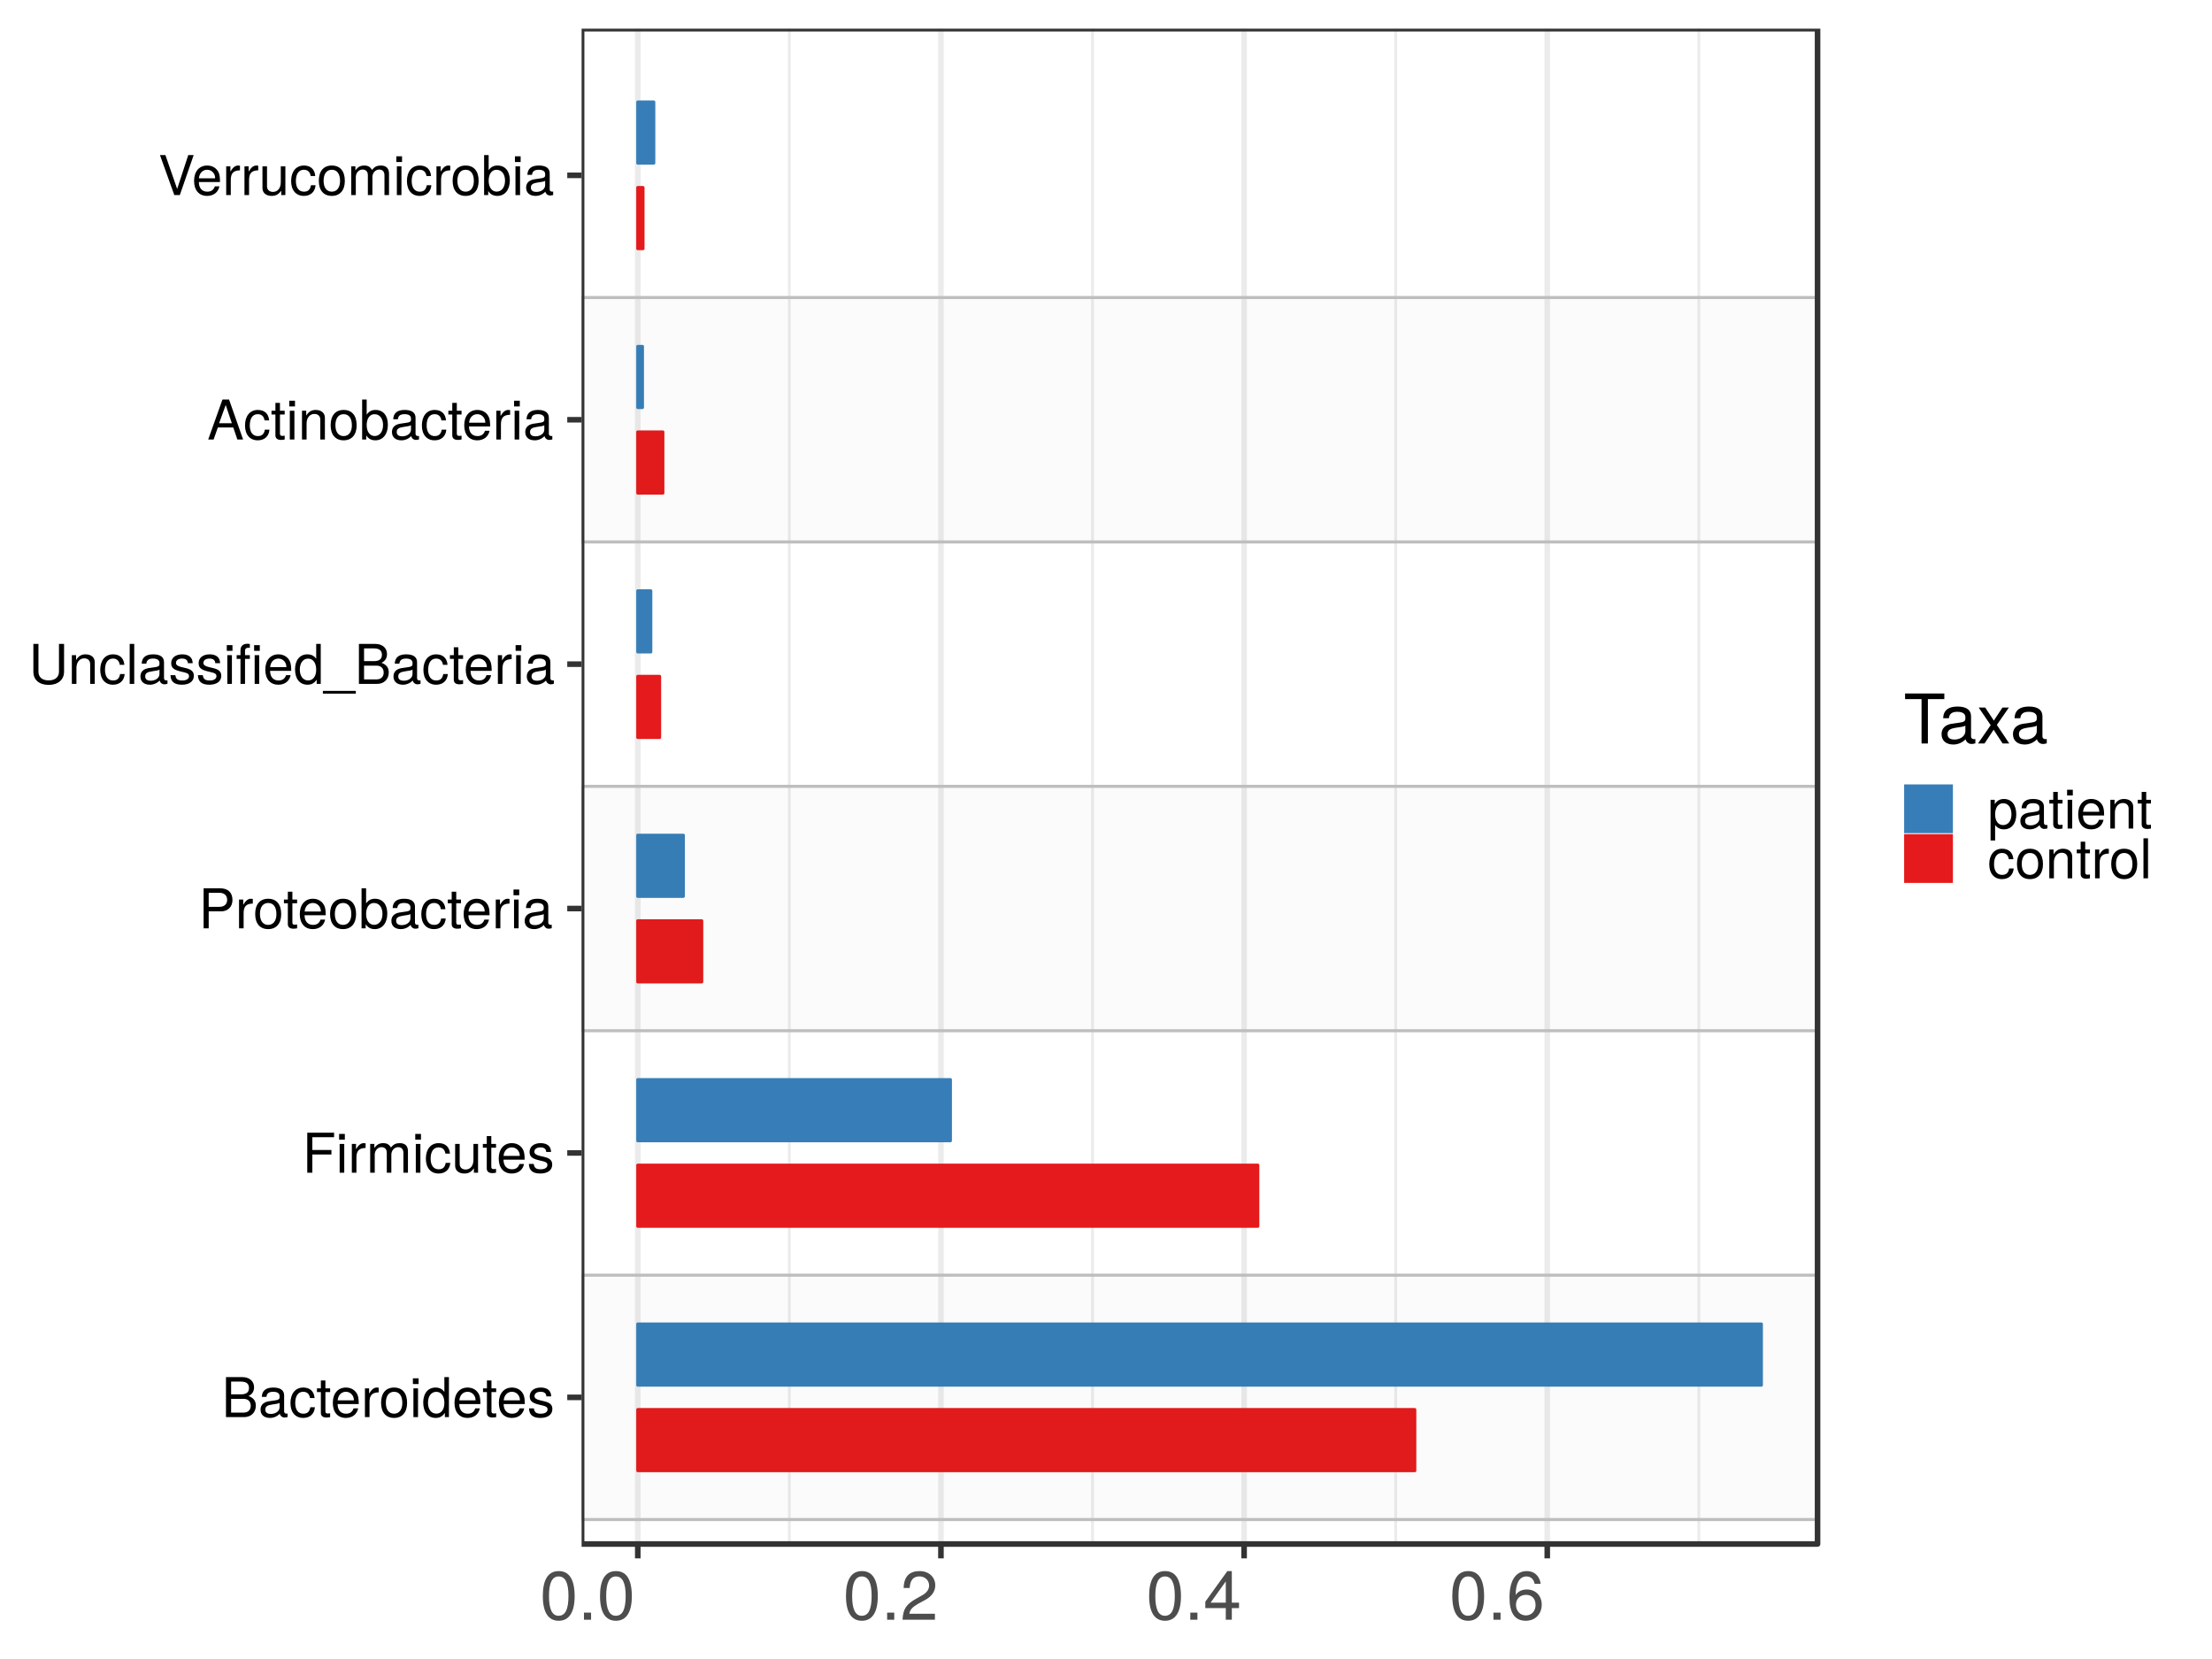 <?xml version="1.0" encoding="UTF-8"?>
<svg xmlns="http://www.w3.org/2000/svg" xmlns:xlink="http://www.w3.org/1999/xlink" width="768pt" height="576pt" viewBox="0 0 768 576" version="1.1">
<defs>
<g>
<symbol overflow="visible" id="glyph0-0">
<path style="stroke:none;" d=""/>
</symbol>
<symbol overflow="visible" id="glyph0-1">
<path style="stroke:none;" d="M 11.859 -3.969 C 11.859 -5.641 11.109 -6.641 9.328 -7.328 C 10.594 -7.922 11.25 -8.953 11.25 -10.359 C 11.25 -12.375 9.766 -13.891 7.141 -13.891 L 1.5 -13.891 L 1.5 0 L 7.766 0 C 10.266 0 11.859 -1.672 11.859 -3.969 Z M 9.484 -10.109 C 9.484 -8.703 8.672 -7.906 6.703 -7.906 L 3.281 -7.906 L 3.281 -12.328 L 6.703 -12.328 C 8.672 -12.328 9.484 -11.516 9.484 -10.109 Z M 10.094 -3.938 C 10.094 -2.609 9.281 -1.562 7.594 -1.562 L 3.281 -1.562 L 3.281 -6.344 L 7.594 -6.344 C 9.281 -6.344 10.094 -5.297 10.094 -3.938 Z M 10.094 -3.938 "/>
</symbol>
<symbol overflow="visible" id="glyph0-2">
<path style="stroke:none;" d="M 10.188 -0.031 L 10.188 -1.234 C 10.016 -1.203 9.938 -1.203 9.844 -1.203 C 9.297 -1.203 8.984 -1.484 8.984 -1.984 L 8.984 -7.547 C 8.984 -9.312 7.688 -10.266 5.234 -10.266 C 2.812 -10.266 1.328 -9.328 1.234 -7.031 L 2.844 -7.031 C 2.969 -8.25 3.688 -8.797 5.188 -8.797 C 6.609 -8.797 7.406 -8.266 7.406 -7.312 L 7.406 -6.891 C 7.406 -6.234 7.016 -5.938 5.75 -5.797 C 3.5 -5.5 3.156 -5.422 2.547 -5.188 C 1.391 -4.703 0.797 -3.812 0.797 -2.594 C 0.797 -0.781 2.062 0.281 4.078 0.281 C 5.359 0.281 6.594 -0.25 7.469 -1.188 C 7.641 -0.422 8.328 0.141 9.109 0.141 C 9.422 0.141 9.672 0.094 10.188 -0.031 Z M 7.406 -3.453 C 7.406 -2.016 5.969 -1.109 4.422 -1.109 C 3.188 -1.109 2.453 -1.547 2.453 -2.625 C 2.453 -3.672 3.156 -4.141 4.859 -4.375 C 6.531 -4.609 6.875 -4.688 7.406 -4.938 Z M 7.406 -3.453 "/>
</symbol>
<symbol overflow="visible" id="glyph0-3">
<path style="stroke:none;" d="M 9.078 -3.422 L 7.484 -3.422 C 7.219 -1.828 6.406 -1.188 5.047 -1.188 C 3.297 -1.188 2.25 -2.531 2.25 -4.891 C 2.25 -7.391 3.281 -8.797 5.016 -8.797 C 6.344 -8.797 7.188 -8.016 7.375 -6.625 L 8.969 -6.625 C 8.781 -9.062 7.25 -10.266 5.031 -10.266 C 2.344 -10.266 0.594 -8.203 0.594 -4.891 C 0.594 -1.672 2.297 0.281 5.016 0.281 C 7.391 0.281 8.891 -1.141 9.078 -3.422 Z M 9.078 -3.422 "/>
</symbol>
<symbol overflow="visible" id="glyph0-4">
<path style="stroke:none;" d="M 4.844 0 L 4.844 -1.328 C 4.625 -1.281 4.375 -1.25 4.078 -1.25 C 3.391 -1.25 3.203 -1.453 3.203 -2.156 L 3.203 -8.688 L 4.844 -8.688 L 4.844 -9.984 L 3.203 -9.984 L 3.203 -12.719 L 1.625 -12.719 L 1.625 -9.984 L 0.266 -9.984 L 0.266 -8.688 L 1.625 -8.688 L 1.625 -1.453 C 1.625 -0.438 2.297 0.141 3.547 0.141 C 3.922 0.141 4.297 0.094 4.844 0 Z M 4.844 0 "/>
</symbol>
<symbol overflow="visible" id="glyph0-5">
<path style="stroke:none;" d="M 9.766 -4.531 C 9.766 -5.984 9.656 -6.891 9.375 -7.641 C 8.719 -9.281 7.203 -10.266 5.328 -10.266 C 2.547 -10.266 0.766 -8.203 0.766 -4.938 C 0.766 -1.656 2.5 0.281 5.297 0.281 C 7.578 0.281 9.156 -1.016 9.562 -3.031 L 7.969 -3.031 C 7.531 -1.719 6.625 -1.188 5.359 -1.188 C 3.688 -1.188 2.453 -2.25 2.422 -4.531 Z M 8.078 -5.938 C 8.078 -5.938 8.078 -5.859 8.062 -5.828 L 2.453 -5.828 C 2.594 -7.594 3.719 -8.797 5.312 -8.797 C 6.875 -8.797 8.078 -7.5 8.078 -5.938 Z M 8.078 -5.938 "/>
</symbol>
<symbol overflow="visible" id="glyph0-6">
<path style="stroke:none;" d="M 6.109 -8.594 L 6.109 -10.203 C 5.844 -10.25 5.719 -10.266 5.5 -10.266 C 4.469 -10.266 3.688 -9.656 2.781 -8.172 L 2.781 -9.984 L 1.328 -9.984 L 1.328 0 L 2.922 0 L 2.922 -5.188 C 2.922 -7.422 3.656 -8.547 6.109 -8.594 Z M 6.109 -8.594 "/>
</symbol>
<symbol overflow="visible" id="glyph0-7">
<path style="stroke:none;" d="M 9.719 -4.922 C 9.719 -8.359 8.062 -10.266 5.188 -10.266 C 2.375 -10.266 0.688 -8.344 0.688 -4.984 C 0.688 -1.641 2.359 0.281 5.203 0.281 C 8 0.281 9.719 -1.641 9.719 -4.922 Z M 8.062 -4.938 C 8.062 -2.594 6.953 -1.188 5.203 -1.188 C 3.422 -1.188 2.344 -2.578 2.344 -4.984 C 2.344 -7.391 3.422 -8.797 5.203 -8.797 C 6.984 -8.797 8.062 -7.406 8.062 -4.938 Z M 8.062 -4.938 "/>
</symbol>
<symbol overflow="visible" id="glyph0-8">
<path style="stroke:none;" d="M 2.922 0 L 2.922 -9.984 L 1.328 -9.984 L 1.328 0 Z M 3.125 -11.484 L 3.125 -13.469 L 1.141 -13.469 L 1.141 -11.484 Z M 3.125 -11.484 "/>
</symbol>
<symbol overflow="visible" id="glyph0-9">
<path style="stroke:none;" d="M 9.422 0 L 9.422 -13.891 L 7.844 -13.891 L 7.844 -8.719 C 7.188 -9.734 6.109 -10.266 4.781 -10.266 C 2.188 -10.266 0.5 -8.266 0.5 -5.078 C 0.5 -1.719 2.156 0.281 4.844 0.281 C 6.203 0.281 7.156 -0.234 8.016 -1.469 L 8.016 0 Z M 7.844 -4.953 C 7.844 -2.641 6.75 -1.203 5.062 -1.203 C 3.312 -1.203 2.156 -2.672 2.156 -4.984 C 2.156 -7.312 3.312 -8.781 5.047 -8.781 C 6.766 -8.781 7.844 -7.25 7.844 -4.953 Z M 7.844 -4.953 "/>
</symbol>
<symbol overflow="visible" id="glyph0-10">
<path style="stroke:none;" d="M 8.75 -2.797 C 8.75 -4.281 7.906 -5.031 5.922 -5.5 L 4.406 -5.859 C 3.109 -6.172 2.547 -6.594 2.547 -7.297 C 2.547 -8.203 3.375 -8.797 4.672 -8.797 C 5.938 -8.797 6.625 -8.25 6.672 -7.203 L 8.344 -7.203 C 8.328 -9.156 7.031 -10.266 4.719 -10.266 C 2.406 -10.266 0.891 -9.062 0.891 -7.219 C 0.891 -5.656 1.688 -4.922 4.062 -4.344 L 5.547 -3.984 C 6.641 -3.719 7.078 -3.391 7.078 -2.672 C 7.078 -1.734 6.156 -1.188 4.766 -1.188 C 3.328 -1.188 2.531 -1.531 2.328 -3.047 L 0.641 -3.047 C 0.719 -0.75 2.016 0.281 4.625 0.281 C 7.141 0.281 8.75 -0.875 8.75 -2.797 Z M 8.75 -2.797 "/>
</symbol>
<symbol overflow="visible" id="glyph0-11">
<path style="stroke:none;" d="M 11.031 -12.328 L 11.031 -13.891 L 1.719 -13.891 L 1.719 0 L 3.484 0 L 3.484 -6.328 L 10.109 -6.328 L 10.109 -7.891 L 3.484 -7.891 L 3.484 -12.328 Z M 11.031 -12.328 "/>
</symbol>
<symbol overflow="visible" id="glyph0-12">
<path style="stroke:none;" d="M 14.469 0 L 14.469 -7.484 C 14.469 -9.281 13.484 -10.266 11.625 -10.266 C 10.281 -10.266 9.484 -9.859 8.547 -8.75 C 7.969 -9.812 7.156 -10.266 5.859 -10.266 C 4.531 -10.266 3.656 -9.766 2.797 -8.578 L 2.797 -9.984 L 1.359 -9.984 L 1.359 0 L 2.938 0 L 2.938 -6.266 C 2.938 -7.719 3.984 -8.875 5.281 -8.875 C 6.453 -8.875 7.125 -8.156 7.125 -6.875 L 7.125 0 L 8.703 0 L 8.703 -6.266 C 8.703 -7.719 9.766 -8.875 11.062 -8.875 C 12.234 -8.875 12.891 -8.141 12.891 -6.875 L 12.891 0 Z M 14.469 0 "/>
</symbol>
<symbol overflow="visible" id="glyph0-13">
<path style="stroke:none;" d="M 9.188 0 L 9.188 -9.984 L 7.594 -9.984 L 7.594 -4.469 C 7.594 -2.438 6.531 -1.109 4.875 -1.109 C 3.625 -1.109 2.812 -1.859 2.812 -3.062 L 2.812 -9.984 L 1.234 -9.984 L 1.234 -2.438 C 1.234 -0.781 2.469 0.281 4.422 0.281 C 5.891 0.281 6.812 -0.234 7.75 -1.547 L 7.75 0 Z M 9.188 0 "/>
</symbol>
<symbol overflow="visible" id="glyph0-14">
<path style="stroke:none;" d="M 11.75 -9.812 C 11.75 -12.422 10.203 -13.891 7.469 -13.891 L 1.734 -13.891 L 1.734 0 L 3.5 0 L 3.5 -5.891 L 7.859 -5.891 C 10.156 -5.891 11.75 -7.5 11.75 -9.812 Z M 9.906 -9.891 C 9.906 -8.359 8.891 -7.453 7.203 -7.453 L 3.5 -7.453 L 3.5 -12.328 L 7.203 -12.328 C 8.891 -12.328 9.906 -11.406 9.906 -9.891 Z M 9.906 -9.891 "/>
</symbol>
<symbol overflow="visible" id="glyph0-15">
<path style="stroke:none;" d="M 9.969 -5.109 C 9.969 -8.344 8.328 -10.266 5.688 -10.266 C 4.328 -10.266 3.359 -9.75 2.609 -8.625 L 2.609 -13.891 L 1.031 -13.891 L 1.031 0 L 2.453 0 L 2.453 -1.422 C 3.219 -0.266 4.234 0.281 5.625 0.281 C 8.25 0.281 9.969 -1.859 9.969 -5.109 Z M 8.297 -5.016 C 8.297 -2.75 7.125 -1.203 5.391 -1.203 C 3.719 -1.203 2.609 -2.719 2.609 -4.984 C 2.609 -7.328 3.719 -8.859 5.391 -8.781 C 7.156 -8.781 8.297 -7.234 8.297 -5.016 Z M 8.297 -5.016 "/>
</symbol>
<symbol overflow="visible" id="glyph0-16">
<path style="stroke:none;" d="M 12.281 -4.234 L 12.281 -13.891 L 10.516 -13.891 L 10.516 -4.234 C 10.516 -2.359 9.156 -1.219 6.938 -1.219 C 4.859 -1.219 3.391 -2.203 3.391 -4.234 L 3.391 -13.891 L 1.625 -13.891 L 1.625 -4.234 C 1.625 -1.406 3.641 0.344 6.938 0.344 C 10.188 0.344 12.281 -1.453 12.281 -4.234 Z M 12.281 -4.234 "/>
</symbol>
<symbol overflow="visible" id="glyph0-17">
<path style="stroke:none;" d="M 9.281 0 L 9.281 -7.547 C 9.281 -9.203 8.031 -10.266 6.109 -10.266 C 4.625 -10.266 3.672 -9.688 2.797 -8.297 L 2.797 -9.984 L 1.328 -9.984 L 1.328 0 L 2.922 0 L 2.922 -5.5 C 2.922 -7.547 4.016 -8.875 5.641 -8.875 C 6.891 -8.875 7.688 -8.109 7.688 -6.906 L 7.688 0 Z M 9.281 0 "/>
</symbol>
<symbol overflow="visible" id="glyph0-18">
<path style="stroke:none;" d="M 2.875 0 L 2.875 -13.891 L 1.297 -13.891 L 1.297 0 Z M 2.875 0 "/>
</symbol>
<symbol overflow="visible" id="glyph0-19">
<path style="stroke:none;" d="M 4.922 -8.688 L 4.922 -9.984 L 3.25 -9.984 L 3.25 -11.547 C 3.25 -12.203 3.641 -12.547 4.359 -12.547 C 4.5 -12.547 4.547 -12.547 4.922 -12.531 L 4.922 -13.844 C 4.547 -13.922 4.344 -13.938 4.016 -13.938 C 2.547 -13.938 1.672 -13.109 1.672 -11.672 L 1.672 -9.984 L 0.344 -9.984 L 0.344 -8.688 L 1.672 -8.688 L 1.672 0 L 3.25 0 L 3.25 -8.688 Z M 8.172 0 L 8.172 -9.984 L 6.594 -9.984 L 6.594 0 Z M 8.375 -11.484 L 8.375 -13.469 L 6.406 -13.469 L 6.406 -11.484 Z M 8.375 -11.484 "/>
</symbol>
<symbol overflow="visible" id="glyph0-20">
<path style="stroke:none;" d="M 11.016 3.375 L 11.016 2.422 L -0.422 2.422 L -0.422 3.375 Z M 11.016 3.375 "/>
</symbol>
<symbol overflow="visible" id="glyph0-21">
<path style="stroke:none;" d="M 12.438 0 L 7.562 -13.891 L 5.281 -13.891 L 0.328 0 L 2.203 0 L 3.672 -4.172 L 9.031 -4.172 L 10.453 0 Z M 8.531 -5.656 L 4.109 -5.656 L 6.406 -11.984 Z M 8.531 -5.656 "/>
</symbol>
<symbol overflow="visible" id="glyph0-22">
<path style="stroke:none;" d="M 12.281 -13.891 L 10.406 -13.891 L 6.547 -2.141 L 2.469 -13.891 L 0.578 -13.891 L 5.562 0 L 7.469 0 Z M 12.281 -13.891 "/>
</symbol>
<symbol overflow="visible" id="glyph0-23">
<path style="stroke:none;" d="M 9.969 -4.891 C 9.969 -8.25 8.328 -10.266 5.672 -10.266 C 4.328 -10.266 3.234 -9.656 2.5 -8.469 L 2.5 -9.984 L 1.047 -9.984 L 1.047 4.156 L 2.625 4.156 L 2.625 -1.203 C 3.469 -0.172 4.406 0.281 5.688 0.281 C 8.266 0.281 9.969 -1.719 9.969 -4.891 Z M 8.297 -4.938 C 8.297 -2.672 7.141 -1.203 5.406 -1.203 C 3.734 -1.203 2.625 -2.578 2.625 -4.922 C 2.625 -7.25 3.734 -8.781 5.406 -8.781 C 7.156 -8.781 8.297 -7.312 8.297 -4.938 Z M 8.297 -4.938 "/>
</symbol>
<symbol overflow="visible" id="glyph1-0">
<path style="stroke:none;" d=""/>
</symbol>
<symbol overflow="visible" id="glyph1-1">
<path style="stroke:none;" d="M 12.078 -8.125 C 12.078 -13.984 10.219 -16.891 6.547 -16.891 C 2.906 -16.891 1.031 -13.938 1.031 -8.266 C 1.031 -2.578 2.922 0.359 6.547 0.359 C 10.125 0.359 12.078 -2.578 12.078 -8.125 Z M 9.938 -8.312 C 9.938 -3.531 8.828 -1.375 6.5 -1.375 C 4.281 -1.375 3.172 -3.625 3.172 -8.234 C 3.172 -12.859 4.281 -15.031 6.547 -15.031 C 8.812 -15.031 9.938 -12.828 9.938 -8.312 Z M 9.938 -8.312 "/>
</symbol>
<symbol overflow="visible" id="glyph1-2">
<path style="stroke:none;" d="M 4.547 0 L 4.547 -2.469 L 2.078 -2.469 L 2.078 0 Z M 4.547 0 "/>
</symbol>
<symbol overflow="visible" id="glyph1-3">
<path style="stroke:none;" d="M 12.172 -11.938 C 12.172 -14.781 9.953 -16.891 6.766 -16.891 C 3.312 -16.891 1.312 -15.125 1.188 -11.031 L 3.281 -11.031 C 3.453 -13.859 4.625 -15.047 6.688 -15.047 C 8.594 -15.047 10.031 -13.688 10.031 -11.875 C 10.031 -10.547 9.234 -9.406 7.734 -8.547 L 5.547 -7.312 C 2.031 -5.312 1 -3.719 0.812 0 L 12.047 0 L 12.047 -2.078 L 3.172 -2.078 C 3.375 -3.453 4.141 -4.328 6.219 -5.547 L 8.594 -6.828 C 10.953 -8.094 12.172 -9.859 12.172 -11.938 Z M 12.172 -11.938 "/>
</symbol>
<symbol overflow="visible" id="glyph1-4">
<path style="stroke:none;" d="M 12.375 -4.047 L 12.375 -5.922 L 9.875 -5.922 L 9.875 -16.891 L 8.328 -16.891 L 0.672 -6.266 L 0.672 -4.047 L 7.781 -4.047 L 7.781 0 L 9.875 0 L 9.875 -4.047 Z M 7.781 -5.922 L 2.5 -5.922 L 7.781 -13.312 Z M 7.781 -5.922 "/>
</symbol>
<symbol overflow="visible" id="glyph1-5">
<path style="stroke:none;" d="M 12.219 -5.234 C 12.219 -8.375 10.078 -10.5 7.047 -10.5 C 5.375 -10.5 4.078 -9.859 3.172 -8.625 C 3.188 -12.734 4.531 -15.031 6.922 -15.031 C 8.406 -15.031 9.438 -14.094 9.766 -12.484 L 11.859 -12.484 C 11.453 -15.234 9.641 -16.891 7.078 -16.891 C 3.141 -16.891 1.031 -13.578 1.031 -7.688 C 1.031 -2.422 2.828 0.359 6.688 0.359 C 9.906 0.359 12.219 -1.922 12.219 -5.234 Z M 10.078 -5.078 C 10.078 -2.953 8.641 -1.5 6.719 -1.5 C 4.766 -1.5 3.281 -3.031 3.281 -5.188 C 3.281 -7.281 4.719 -8.641 6.781 -8.641 C 8.812 -8.641 10.078 -7.328 10.078 -5.078 Z M 10.078 -5.078 "/>
</symbol>
<symbol overflow="visible" id="glyph1-6">
<path style="stroke:none;" d="M 14.125 -15.406 L 14.125 -17.359 L 0.5 -17.359 L 0.5 -15.406 L 6.219 -15.406 L 6.219 0 L 8.422 0 L 8.422 -15.406 Z M 14.125 -15.406 "/>
</symbol>
<symbol overflow="visible" id="glyph1-7">
<path style="stroke:none;" d="M 12.734 -0.047 L 12.734 -1.547 C 12.531 -1.5 12.438 -1.5 12.312 -1.5 C 11.625 -1.5 11.234 -1.859 11.234 -2.469 L 11.234 -9.438 C 11.234 -11.641 9.625 -12.828 6.547 -12.828 C 3.531 -12.828 1.672 -11.672 1.547 -8.781 L 3.547 -8.781 C 3.719 -10.312 4.625 -11 6.484 -11 C 8.266 -11 9.266 -10.328 9.266 -9.141 L 9.266 -8.625 C 9.266 -7.781 8.766 -7.422 7.188 -7.234 C 4.375 -6.875 3.953 -6.781 3.188 -6.484 C 1.734 -5.875 1 -4.766 1 -3.234 C 1 -0.969 2.578 0.359 5.094 0.359 C 6.688 0.359 8.234 -0.312 9.328 -1.469 C 9.547 -0.531 10.406 0.172 11.375 0.172 C 11.781 0.172 12.094 0.125 12.734 -0.047 Z M 9.266 -4.312 C 9.266 -2.531 7.453 -1.375 5.531 -1.375 C 3.984 -1.375 3.078 -1.922 3.078 -3.281 C 3.078 -4.594 3.953 -5.172 6.078 -5.484 C 8.172 -5.766 8.594 -5.859 9.266 -6.172 Z M 9.266 -4.312 "/>
</symbol>
<symbol overflow="visible" id="glyph1-8">
<path style="stroke:none;" d="M 11.266 0 L 6.953 -6.453 L 11.141 -12.484 L 8.906 -12.484 L 5.906 -7.953 L 2.906 -12.484 L 0.641 -12.484 L 4.812 -6.359 L 0.406 0 L 2.672 0 L 5.828 -4.781 L 8.953 0 Z M 11.266 0 "/>
</symbol>
</g>
<clipPath id="clip1">
  <path d="M 201.93 9.961 L 632 9.961 L 632 537 L 201.93 537 Z M 201.93 9.961 "/>
</clipPath>
<clipPath id="clip2">
  <path d="M 273 9.961 L 275 9.961 L 275 537 L 273 537 Z M 273 9.961 "/>
</clipPath>
<clipPath id="clip3">
  <path d="M 378 9.961 L 380 9.961 L 380 537 L 378 537 Z M 378 9.961 "/>
</clipPath>
<clipPath id="clip4">
  <path d="M 484 9.961 L 486 9.961 L 486 537 L 484 537 Z M 484 9.961 "/>
</clipPath>
<clipPath id="clip5">
  <path d="M 589 9.961 L 591 9.961 L 591 537 L 589 537 Z M 589 9.961 "/>
</clipPath>
<clipPath id="clip6">
  <path d="M 220 9.961 L 223 9.961 L 223 537.07 L 220 537.07 Z M 220 9.961 "/>
</clipPath>
<clipPath id="clip7">
  <path d="M 325 9.961 L 328 9.961 L 328 537.07 L 325 537.07 Z M 325 9.961 "/>
</clipPath>
<clipPath id="clip8">
  <path d="M 430 9.961 L 433 9.961 L 433 537.07 L 430 537.07 Z M 430 9.961 "/>
</clipPath>
<clipPath id="clip9">
  <path d="M 536 9.961 L 539 9.961 L 539 537.07 L 536 537.07 Z M 536 9.961 "/>
</clipPath>
<clipPath id="clip10">
  <path d="M 201.93 442 L 632 442 L 632 528 L 201.93 528 Z M 201.93 442 "/>
</clipPath>
<clipPath id="clip11">
  <path d="M 201.93 442 L 632 442 L 632 529 L 201.93 529 Z M 201.93 442 "/>
</clipPath>
<clipPath id="clip12">
  <path d="M 201.93 273 L 632 273 L 632 358 L 201.93 358 Z M 201.93 273 "/>
</clipPath>
<clipPath id="clip13">
  <path d="M 201.93 272 L 632 272 L 632 359 L 201.93 359 Z M 201.93 272 "/>
</clipPath>
<clipPath id="clip14">
  <path d="M 201.93 103 L 632 103 L 632 189 L 201.93 189 Z M 201.93 103 "/>
</clipPath>
<clipPath id="clip15">
  <path d="M 201.93 102 L 632 102 L 632 189 L 201.93 189 Z M 201.93 102 "/>
</clipPath>
<clipPath id="clip16">
  <path d="M 201.93 9.961 L 632.051 9.961 L 632.051 537.07 L 201.93 537.07 Z M 201.93 9.961 "/>
</clipPath>
</defs>
<g id="surface3839">
<rect x="0" y="0" width="768" height="576" style="fill:rgb(100%,100%,100%);fill-opacity:1;stroke:none;"/>
<rect x="0" y="0" width="768" height="576" style="fill:rgb(100%,100%,100%);fill-opacity:1;stroke:none;"/>
<path style="fill:none;stroke-width:1.94;stroke-linecap:round;stroke-linejoin:round;stroke:rgb(100%,100%,100%);stroke-opacity:1;stroke-miterlimit:10;" d="M 0 576 L 768 576 L 768 0 L 0 0 Z M 0 576 "/>
<g clip-path="url(#clip1)" clip-rule="nonzero">
<path style=" stroke:none;fill-rule:nonzero;fill:rgb(100%,100%,100%);fill-opacity:1;" d="M 201.93 536.07 L 631.051 536.07 L 631.051 9.961 L 201.93 9.961 Z M 201.93 536.07 "/>
</g>
<g clip-path="url(#clip2)" clip-rule="nonzero">
<path style="fill:none;stroke-width:0.97;stroke-linecap:butt;stroke-linejoin:round;stroke:rgb(92.157%,92.157%,92.157%);stroke-opacity:1;stroke-miterlimit:10;" d="M 274.062 536.07 L 274.062 9.961 "/>
</g>
<g clip-path="url(#clip3)" clip-rule="nonzero">
<path style="fill:none;stroke-width:0.97;stroke-linecap:butt;stroke-linejoin:round;stroke:rgb(92.157%,92.157%,92.157%);stroke-opacity:1;stroke-miterlimit:10;" d="M 379.32 536.07 L 379.32 9.961 "/>
</g>
<g clip-path="url(#clip4)" clip-rule="nonzero">
<path style="fill:none;stroke-width:0.97;stroke-linecap:butt;stroke-linejoin:round;stroke:rgb(92.157%,92.157%,92.157%);stroke-opacity:1;stroke-miterlimit:10;" d="M 484.578 536.07 L 484.578 9.961 "/>
</g>
<g clip-path="url(#clip5)" clip-rule="nonzero">
<path style="fill:none;stroke-width:0.97;stroke-linecap:butt;stroke-linejoin:round;stroke:rgb(92.157%,92.157%,92.157%);stroke-opacity:1;stroke-miterlimit:10;" d="M 589.832 536.07 L 589.832 9.961 "/>
</g>
<g clip-path="url(#clip6)" clip-rule="nonzero">
<path style="fill:none;stroke-width:1.94;stroke-linecap:butt;stroke-linejoin:round;stroke:rgb(92.157%,92.157%,92.157%);stroke-opacity:1;stroke-miterlimit:10;" d="M 221.434 536.07 L 221.434 9.961 "/>
</g>
<g clip-path="url(#clip7)" clip-rule="nonzero">
<path style="fill:none;stroke-width:1.94;stroke-linecap:butt;stroke-linejoin:round;stroke:rgb(92.157%,92.157%,92.157%);stroke-opacity:1;stroke-miterlimit:10;" d="M 326.691 536.07 L 326.691 9.961 "/>
</g>
<g clip-path="url(#clip8)" clip-rule="nonzero">
<path style="fill:none;stroke-width:1.94;stroke-linecap:butt;stroke-linejoin:round;stroke:rgb(92.157%,92.157%,92.157%);stroke-opacity:1;stroke-miterlimit:10;" d="M 431.949 536.07 L 431.949 9.961 "/>
</g>
<g clip-path="url(#clip9)" clip-rule="nonzero">
<path style="fill:none;stroke-width:1.94;stroke-linecap:butt;stroke-linejoin:round;stroke:rgb(92.157%,92.157%,92.157%);stroke-opacity:1;stroke-miterlimit:10;" d="M 537.203 536.07 L 537.203 9.961 "/>
</g>
<path style="fill-rule:nonzero;fill:rgb(21.569%,49.412%,72.157%);fill-opacity:1;stroke-width:1.067;stroke-linecap:butt;stroke-linejoin:round;stroke:rgb(21.569%,49.412%,72.157%);stroke-opacity:1;stroke-miterlimit:10;" d="M 221.434 480.914 L 611.543 480.914 L 611.543 459.699 L 221.434 459.699 Z M 221.434 480.914 "/>
<path style="fill-rule:nonzero;fill:rgb(89.412%,10.196%,10.98%);fill-opacity:1;stroke-width:1.067;stroke-linecap:butt;stroke-linejoin:round;stroke:rgb(89.412%,10.196%,10.98%);stroke-opacity:1;stroke-miterlimit:10;" d="M 221.434 510.613 L 491.207 510.613 L 491.207 489.398 L 221.434 489.398 Z M 221.434 510.613 "/>
<path style="fill-rule:nonzero;fill:rgb(21.569%,49.412%,72.157%);fill-opacity:1;stroke-width:1.067;stroke-linecap:butt;stroke-linejoin:round;stroke:rgb(21.569%,49.412%,72.157%);stroke-opacity:1;stroke-miterlimit:10;" d="M 221.434 396.059 L 329.98 396.059 L 329.98 374.844 L 221.434 374.844 Z M 221.434 396.059 "/>
<path style="fill-rule:nonzero;fill:rgb(89.412%,10.196%,10.98%);fill-opacity:1;stroke-width:1.067;stroke-linecap:butt;stroke-linejoin:round;stroke:rgb(89.412%,10.196%,10.98%);stroke-opacity:1;stroke-miterlimit:10;" d="M 221.434 425.758 L 436.703 425.758 L 436.703 404.543 L 221.434 404.543 Z M 221.434 425.758 "/>
<path style="fill-rule:nonzero;fill:rgb(21.569%,49.412%,72.157%);fill-opacity:1;stroke-width:1.067;stroke-linecap:butt;stroke-linejoin:round;stroke:rgb(21.569%,49.412%,72.157%);stroke-opacity:1;stroke-miterlimit:10;" d="M 221.434 311.203 L 237.254 311.203 L 237.254 289.988 L 221.434 289.988 Z M 221.434 311.203 "/>
<path style="fill-rule:nonzero;fill:rgb(89.412%,10.196%,10.98%);fill-opacity:1;stroke-width:1.067;stroke-linecap:butt;stroke-linejoin:round;stroke:rgb(89.412%,10.196%,10.98%);stroke-opacity:1;stroke-miterlimit:10;" d="M 221.434 340.902 L 243.637 340.902 L 243.637 319.688 L 221.434 319.688 Z M 221.434 340.902 "/>
<path style="fill-rule:nonzero;fill:rgb(21.569%,49.412%,72.157%);fill-opacity:1;stroke-width:1.067;stroke-linecap:butt;stroke-linejoin:round;stroke:rgb(21.569%,49.412%,72.157%);stroke-opacity:1;stroke-miterlimit:10;" d="M 221.434 226.348 L 225.953 226.348 L 225.953 205.133 L 221.434 205.133 Z M 221.434 226.348 "/>
<path style="fill-rule:nonzero;fill:rgb(89.412%,10.196%,10.98%);fill-opacity:1;stroke-width:1.067;stroke-linecap:butt;stroke-linejoin:round;stroke:rgb(89.412%,10.196%,10.98%);stroke-opacity:1;stroke-miterlimit:10;" d="M 221.434 256.047 L 229.012 256.047 L 229.012 234.832 L 221.434 234.832 Z M 221.434 256.047 "/>
<path style="fill-rule:nonzero;fill:rgb(21.569%,49.412%,72.157%);fill-opacity:1;stroke-width:1.067;stroke-linecap:butt;stroke-linejoin:round;stroke:rgb(21.569%,49.412%,72.157%);stroke-opacity:1;stroke-miterlimit:10;" d="M 221.434 141.488 L 223.055 141.488 L 223.055 120.273 L 221.434 120.273 Z M 221.434 141.488 "/>
<path style="fill-rule:nonzero;fill:rgb(89.412%,10.196%,10.98%);fill-opacity:1;stroke-width:1.067;stroke-linecap:butt;stroke-linejoin:round;stroke:rgb(89.412%,10.196%,10.98%);stroke-opacity:1;stroke-miterlimit:10;" d="M 221.434 171.188 L 230.141 171.188 L 230.141 149.973 L 221.434 149.973 Z M 221.434 171.188 "/>
<path style="fill-rule:nonzero;fill:rgb(21.569%,49.412%,72.157%);fill-opacity:1;stroke-width:1.067;stroke-linecap:butt;stroke-linejoin:round;stroke:rgb(21.569%,49.412%,72.157%);stroke-opacity:1;stroke-miterlimit:10;" d="M 221.434 56.633 L 226.988 56.633 L 226.988 35.418 L 221.434 35.418 Z M 221.434 56.633 "/>
<path style="fill-rule:nonzero;fill:rgb(89.412%,10.196%,10.98%);fill-opacity:1;stroke-width:1.067;stroke-linecap:butt;stroke-linejoin:round;stroke:rgb(89.412%,10.196%,10.98%);stroke-opacity:1;stroke-miterlimit:10;" d="M 221.434 86.332 L 223.246 86.332 L 223.246 65.117 L 221.434 65.117 Z M 221.434 86.332 "/>
<g clip-path="url(#clip10)" clip-rule="nonzero">
<path style=" stroke:none;fill-rule:nonzero;fill:rgb(34.902%,34.902%,34.902%);fill-opacity:0.02;" d="M 201.93 527.586 L 631.051 527.586 L 631.051 442.73 L 201.93 442.73 Z M 201.93 527.586 "/>
</g>
<g clip-path="url(#clip11)" clip-rule="nonzero">
<path style="fill:none;stroke-width:1.067;stroke-linecap:butt;stroke-linejoin:round;stroke:rgb(74.51%,74.51%,74.51%);stroke-opacity:1;stroke-miterlimit:10;" d="M 201.93 527.586 L 631.051 527.586 L 631.051 442.73 L 201.93 442.73 Z M 201.93 527.586 "/>
</g>
<g clip-path="url(#clip12)" clip-rule="nonzero">
<path style=" stroke:none;fill-rule:nonzero;fill:rgb(34.902%,34.902%,34.902%);fill-opacity:0.02;" d="M 201.93 357.871 L 631.051 357.871 L 631.051 273.016 L 201.93 273.016 Z M 201.93 357.871 "/>
</g>
<g clip-path="url(#clip13)" clip-rule="nonzero">
<path style="fill:none;stroke-width:1.067;stroke-linecap:butt;stroke-linejoin:round;stroke:rgb(74.51%,74.51%,74.51%);stroke-opacity:1;stroke-miterlimit:10;" d="M 201.93 357.871 L 631.051 357.871 L 631.051 273.016 L 201.93 273.016 Z M 201.93 357.871 "/>
</g>
<g clip-path="url(#clip14)" clip-rule="nonzero">
<path style=" stroke:none;fill-rule:nonzero;fill:rgb(34.902%,34.902%,34.902%);fill-opacity:0.02;" d="M 201.93 188.16 L 631.051 188.16 L 631.051 103.305 L 201.93 103.305 Z M 201.93 188.16 "/>
</g>
<g clip-path="url(#clip15)" clip-rule="nonzero">
<path style="fill:none;stroke-width:1.067;stroke-linecap:butt;stroke-linejoin:round;stroke:rgb(74.51%,74.51%,74.51%);stroke-opacity:1;stroke-miterlimit:10;" d="M 201.93 188.16 L 631.051 188.16 L 631.051 103.305 L 201.93 103.305 Z M 201.93 188.16 "/>
</g>
<g clip-path="url(#clip16)" clip-rule="nonzero">
<path style="fill:none;stroke-width:1.94;stroke-linecap:round;stroke-linejoin:round;stroke:rgb(20%,20%,20%);stroke-opacity:1;stroke-miterlimit:10;" d="M 201.93 536.07 L 631.051 536.07 L 631.051 9.961 L 201.93 9.961 Z M 201.93 536.07 "/>
</g>
<g style="fill:rgb(0%,0%,0%);fill-opacity:1;">
  <use xlink:href="#glyph0-1" x="76.961" y="492.018"/>
  <use xlink:href="#glyph0-2" x="89.665" y="492.018"/>
  <use xlink:href="#glyph0-3" x="100.255" y="492.018"/>
  <use xlink:href="#glyph0-4" x="109.778" y="492.018"/>
  <use xlink:href="#glyph0-5" x="114.787" y="492.018"/>
  <use xlink:href="#glyph0-6" x="125.377" y="492.018"/>
  <use xlink:href="#glyph0-7" x="131.624" y="492.018"/>
  <use xlink:href="#glyph0-8" x="142.214" y="492.018"/>
  <use xlink:href="#glyph0-9" x="146.442" y="492.018"/>
  <use xlink:href="#glyph0-5" x="157.032" y="492.018"/>
  <use xlink:href="#glyph0-4" x="167.432" y="492.018"/>
  <use xlink:href="#glyph0-5" x="172.44" y="492.018"/>
  <use xlink:href="#glyph0-10" x="183.03" y="492.018"/>
</g>
<g style="fill:rgb(0%,0%,0%);fill-opacity:1;">
  <use xlink:href="#glyph0-11" x="104.961" y="407.162"/>
  <use xlink:href="#glyph0-8" x="116.599" y="407.162"/>
  <use xlink:href="#glyph0-6" x="120.827" y="407.162"/>
  <use xlink:href="#glyph0-12" x="127.17" y="407.162"/>
  <use xlink:href="#glyph0-8" x="143.036" y="407.162"/>
  <use xlink:href="#glyph0-3" x="147.265" y="407.162"/>
  <use xlink:href="#glyph0-13" x="156.788" y="407.162"/>
  <use xlink:href="#glyph0-4" x="167.378" y="407.162"/>
  <use xlink:href="#glyph0-5" x="172.387" y="407.162"/>
  <use xlink:href="#glyph0-10" x="182.977" y="407.162"/>
</g>
<g style="fill:rgb(0%,0%,0%);fill-opacity:1;">
  <use xlink:href="#glyph0-14" x="68.961" y="322.307"/>
  <use xlink:href="#glyph0-6" x="81.665" y="322.307"/>
  <use xlink:href="#glyph0-7" x="87.912" y="322.307"/>
  <use xlink:href="#glyph0-4" x="98.312" y="322.307"/>
  <use xlink:href="#glyph0-5" x="103.32" y="322.307"/>
  <use xlink:href="#glyph0-7" x="113.91" y="322.307"/>
  <use xlink:href="#glyph0-15" x="124.5" y="322.307"/>
  <use xlink:href="#glyph0-2" x="135.09" y="322.307"/>
  <use xlink:href="#glyph0-3" x="145.68" y="322.307"/>
  <use xlink:href="#glyph0-4" x="155.203" y="322.307"/>
  <use xlink:href="#glyph0-5" x="160.212" y="322.307"/>
  <use xlink:href="#glyph0-6" x="170.802" y="322.307"/>
  <use xlink:href="#glyph0-8" x="177.145" y="322.307"/>
  <use xlink:href="#glyph0-2" x="181.373" y="322.307"/>
</g>
<g style="fill:rgb(0%,0%,0%);fill-opacity:1;">
  <use xlink:href="#glyph0-16" x="9.961" y="237.451"/>
  <use xlink:href="#glyph0-17" x="23.617" y="237.451"/>
  <use xlink:href="#glyph0-3" x="34.207" y="237.451"/>
  <use xlink:href="#glyph0-18" x="43.73" y="237.451"/>
  <use xlink:href="#glyph0-2" x="47.959" y="237.451"/>
  <use xlink:href="#glyph0-10" x="58.549" y="237.451"/>
  <use xlink:href="#glyph0-10" x="68.072" y="237.451"/>
  <use xlink:href="#glyph0-8" x="77.596" y="237.451"/>
  <use xlink:href="#glyph0-19" x="81.824" y="237.451"/>
  <use xlink:href="#glyph0-5" x="91.348" y="237.451"/>
  <use xlink:href="#glyph0-9" x="101.938" y="237.451"/>
  <use xlink:href="#glyph0-20" x="112.527" y="237.451"/>
  <use xlink:href="#glyph0-1" x="123.117" y="237.451"/>
  <use xlink:href="#glyph0-2" x="135.821" y="237.451"/>
  <use xlink:href="#glyph0-3" x="146.411" y="237.451"/>
  <use xlink:href="#glyph0-4" x="155.935" y="237.451"/>
  <use xlink:href="#glyph0-5" x="160.943" y="237.451"/>
  <use xlink:href="#glyph0-6" x="171.533" y="237.451"/>
  <use xlink:href="#glyph0-8" x="177.876" y="237.451"/>
  <use xlink:href="#glyph0-2" x="182.104" y="237.451"/>
</g>
<g style="fill:rgb(0%,0%,0%);fill-opacity:1;">
  <use xlink:href="#glyph0-21" x="71.961" y="152.596"/>
  <use xlink:href="#glyph0-3" x="84.475" y="152.596"/>
  <use xlink:href="#glyph0-4" x="93.998" y="152.596"/>
  <use xlink:href="#glyph0-8" x="99.293" y="152.596"/>
  <use xlink:href="#glyph0-17" x="103.521" y="152.596"/>
  <use xlink:href="#glyph0-7" x="114.111" y="152.596"/>
  <use xlink:href="#glyph0-15" x="124.701" y="152.596"/>
  <use xlink:href="#glyph0-2" x="135.291" y="152.596"/>
  <use xlink:href="#glyph0-3" x="145.881" y="152.596"/>
  <use xlink:href="#glyph0-4" x="155.404" y="152.596"/>
  <use xlink:href="#glyph0-5" x="160.413" y="152.596"/>
  <use xlink:href="#glyph0-6" x="171.003" y="152.596"/>
  <use xlink:href="#glyph0-8" x="177.346" y="152.596"/>
  <use xlink:href="#glyph0-2" x="181.574" y="152.596"/>
</g>
<g style="fill:rgb(0%,0%,0%);fill-opacity:1;">
  <use xlink:href="#glyph0-22" x="54.961" y="67.736"/>
  <use xlink:href="#glyph0-5" x="66.617" y="67.736"/>
  <use xlink:href="#glyph0-6" x="77.207" y="67.736"/>
  <use xlink:href="#glyph0-6" x="83.55" y="67.736"/>
  <use xlink:href="#glyph0-13" x="89.893" y="67.736"/>
  <use xlink:href="#glyph0-3" x="100.482" y="67.736"/>
  <use xlink:href="#glyph0-7" x="110.006" y="67.736"/>
  <use xlink:href="#glyph0-12" x="120.596" y="67.736"/>
  <use xlink:href="#glyph0-8" x="136.462" y="67.736"/>
  <use xlink:href="#glyph0-3" x="140.69" y="67.736"/>
  <use xlink:href="#glyph0-6" x="150.214" y="67.736"/>
  <use xlink:href="#glyph0-7" x="156.461" y="67.736"/>
  <use xlink:href="#glyph0-15" x="167.051" y="67.736"/>
  <use xlink:href="#glyph0-8" x="177.641" y="67.736"/>
  <use xlink:href="#glyph0-2" x="181.869" y="67.736"/>
</g>
<path style="fill:none;stroke-width:1.94;stroke-linecap:butt;stroke-linejoin:round;stroke:rgb(20%,20%,20%);stroke-opacity:1;stroke-miterlimit:10;" d="M 196.949 485.156 L 201.93 485.156 "/>
<path style="fill:none;stroke-width:1.94;stroke-linecap:butt;stroke-linejoin:round;stroke:rgb(20%,20%,20%);stroke-opacity:1;stroke-miterlimit:10;" d="M 196.949 400.301 L 201.93 400.301 "/>
<path style="fill:none;stroke-width:1.94;stroke-linecap:butt;stroke-linejoin:round;stroke:rgb(20%,20%,20%);stroke-opacity:1;stroke-miterlimit:10;" d="M 196.949 315.445 L 201.93 315.445 "/>
<path style="fill:none;stroke-width:1.94;stroke-linecap:butt;stroke-linejoin:round;stroke:rgb(20%,20%,20%);stroke-opacity:1;stroke-miterlimit:10;" d="M 196.949 230.59 L 201.93 230.59 "/>
<path style="fill:none;stroke-width:1.94;stroke-linecap:butt;stroke-linejoin:round;stroke:rgb(20%,20%,20%);stroke-opacity:1;stroke-miterlimit:10;" d="M 196.949 145.734 L 201.93 145.734 "/>
<path style="fill:none;stroke-width:1.94;stroke-linecap:butt;stroke-linejoin:round;stroke:rgb(20%,20%,20%);stroke-opacity:1;stroke-miterlimit:10;" d="M 196.949 60.875 L 201.93 60.875 "/>
<path style="fill:none;stroke-width:1.94;stroke-linecap:butt;stroke-linejoin:round;stroke:rgb(20%,20%,20%);stroke-opacity:1;stroke-miterlimit:10;" d="M 221.434 541.051 L 221.434 536.07 "/>
<path style="fill:none;stroke-width:1.94;stroke-linecap:butt;stroke-linejoin:round;stroke:rgb(20%,20%,20%);stroke-opacity:1;stroke-miterlimit:10;" d="M 326.691 541.051 L 326.691 536.07 "/>
<path style="fill:none;stroke-width:1.94;stroke-linecap:butt;stroke-linejoin:round;stroke:rgb(20%,20%,20%);stroke-opacity:1;stroke-miterlimit:10;" d="M 431.949 541.051 L 431.949 536.07 "/>
<path style="fill:none;stroke-width:1.94;stroke-linecap:butt;stroke-linejoin:round;stroke:rgb(20%,20%,20%);stroke-opacity:1;stroke-miterlimit:10;" d="M 537.203 541.051 L 537.203 536.07 "/>
<g style="fill:rgb(30.196%,30.196%,30.196%);fill-opacity:1;">
  <use xlink:href="#glyph1-1" x="187.434" y="562.367"/>
  <use xlink:href="#glyph1-2" x="200.674" y="562.367"/>
  <use xlink:href="#glyph1-1" x="207.294" y="562.367"/>
</g>
<g style="fill:rgb(30.196%,30.196%,30.196%);fill-opacity:1;">
  <use xlink:href="#glyph1-1" x="292.691" y="562.367"/>
  <use xlink:href="#glyph1-2" x="305.932" y="562.367"/>
  <use xlink:href="#glyph1-3" x="312.552" y="562.367"/>
</g>
<g style="fill:rgb(30.196%,30.196%,30.196%);fill-opacity:1;">
  <use xlink:href="#glyph1-1" x="397.949" y="562.367"/>
  <use xlink:href="#glyph1-2" x="411.189" y="562.367"/>
  <use xlink:href="#glyph1-4" x="417.81" y="562.367"/>
</g>
<g style="fill:rgb(30.196%,30.196%,30.196%);fill-opacity:1;">
  <use xlink:href="#glyph1-1" x="503.203" y="562.367"/>
  <use xlink:href="#glyph1-2" x="516.443" y="562.367"/>
  <use xlink:href="#glyph1-5" x="523.063" y="562.367"/>
</g>
<path style=" stroke:none;fill-rule:nonzero;fill:rgb(100%,100%,100%);fill-opacity:1;" d="M 650.973 316.688 L 758.035 316.688 L 758.035 229.344 L 650.973 229.344 Z M 650.973 316.688 "/>
<g style="fill:rgb(0%,0%,0%);fill-opacity:1;">
  <use xlink:href="#glyph1-6" x="660.938" y="258.137"/>
  <use xlink:href="#glyph1-7" x="673.106" y="258.137"/>
  <use xlink:href="#glyph1-8" x="686.347" y="258.137"/>
  <use xlink:href="#glyph1-7" x="697.896" y="258.137"/>
</g>
<path style=" stroke:none;fill-rule:nonzero;fill:rgb(100%,100%,100%);fill-opacity:1;" d="M 660.938 289.445 L 678.219 289.445 L 678.219 272.164 L 660.938 272.164 Z M 660.938 289.445 "/>
<path style="fill-rule:nonzero;fill:rgb(21.569%,49.412%,72.157%);fill-opacity:1;stroke-width:1.067;stroke-linecap:round;stroke-linejoin:miter;stroke:rgb(21.569%,49.412%,72.157%);stroke-opacity:1;stroke-miterlimit:10;" d="M 661.645 288.738 L 677.508 288.738 L 677.508 272.875 L 661.645 272.875 Z M 661.645 288.738 "/>
<path style=" stroke:none;fill-rule:nonzero;fill:rgb(100%,100%,100%);fill-opacity:1;" d="M 660.938 306.727 L 678.219 306.727 L 678.219 289.445 L 660.938 289.445 Z M 660.938 306.727 "/>
<path style="fill-rule:nonzero;fill:rgb(89.412%,10.196%,10.98%);fill-opacity:1;stroke-width:1.067;stroke-linecap:round;stroke-linejoin:miter;stroke:rgb(89.412%,10.196%,10.98%);stroke-opacity:1;stroke-miterlimit:10;" d="M 661.645 306.016 L 677.508 306.016 L 677.508 290.152 L 661.645 290.152 Z M 661.645 306.016 "/>
<g style="fill:rgb(0%,0%,0%);fill-opacity:1;">
  <use xlink:href="#glyph0-23" x="690.074" y="287.666"/>
  <use xlink:href="#glyph0-2" x="700.664" y="287.666"/>
  <use xlink:href="#glyph0-4" x="711.254" y="287.666"/>
  <use xlink:href="#glyph0-8" x="716.549" y="287.666"/>
  <use xlink:href="#glyph0-5" x="720.777" y="287.666"/>
  <use xlink:href="#glyph0-17" x="731.367" y="287.666"/>
  <use xlink:href="#glyph0-4" x="741.957" y="287.666"/>
</g>
<g style="fill:rgb(0%,0%,0%);fill-opacity:1;">
  <use xlink:href="#glyph0-3" x="690.074" y="304.947"/>
  <use xlink:href="#glyph0-7" x="699.598" y="304.947"/>
  <use xlink:href="#glyph0-17" x="710.188" y="304.947"/>
  <use xlink:href="#glyph0-4" x="720.777" y="304.947"/>
  <use xlink:href="#glyph0-6" x="726.072" y="304.947"/>
  <use xlink:href="#glyph0-7" x="732.319" y="304.947"/>
  <use xlink:href="#glyph0-18" x="742.909" y="304.947"/>
</g>
</g>
</svg>
